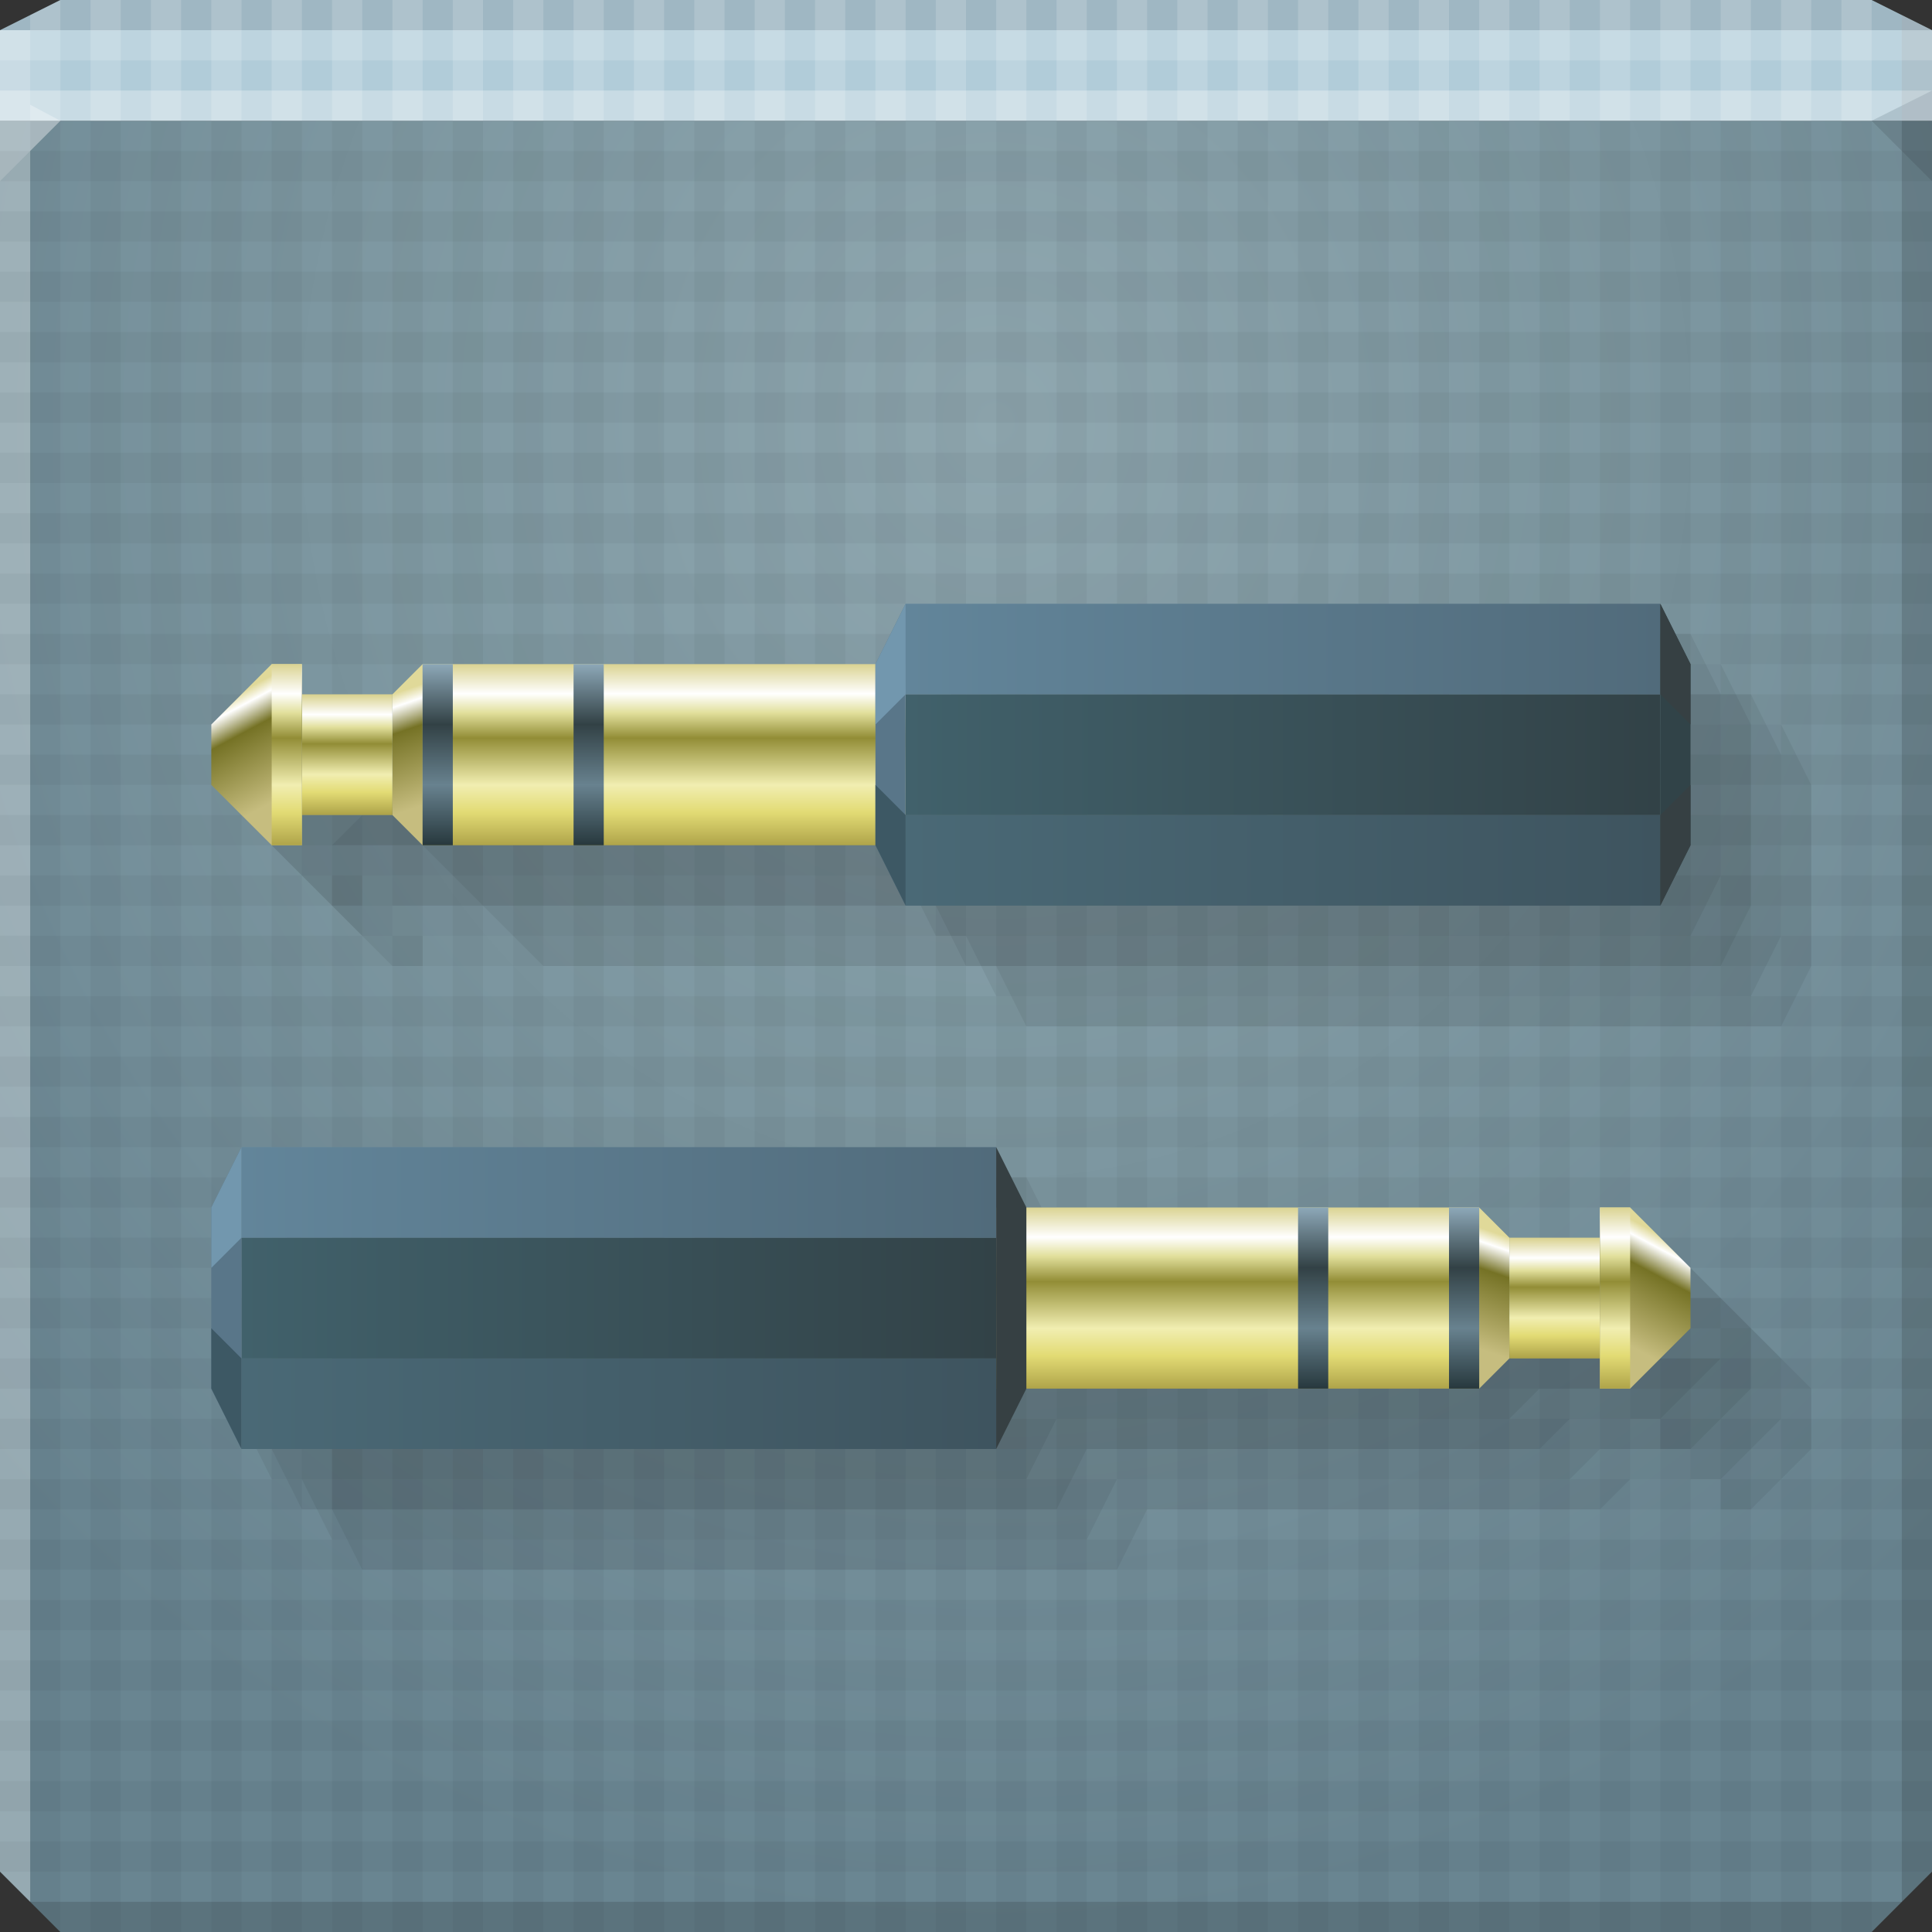 <?xml version="1.0" encoding="UTF-8" standalone="no"?>
<!-- Created with Inkscape (http://www.inkscape.org/) -->

<svg
   xmlns:dc="http://purl.org/dc/elements/1.1/"
   xmlns:cc="http://creativecommons.org/ns#"
   xmlns:rdf="http://www.w3.org/1999/02/22-rdf-syntax-ns#"
   xmlns:svg="http://www.w3.org/2000/svg"
   xmlns="http://www.w3.org/2000/svg"
   xmlns:xlink="http://www.w3.org/1999/xlink"
   xmlns:sodipodi="http://sodipodi.sourceforge.net/DTD/sodipodi-0.dtd"
   xmlns:inkscape="http://www.inkscape.org/namespaces/inkscape"
   width="64"
   height="64"
   id="svg13094"
   version="1.1"
   inkscape:version="0.48.3.1 r9886"
   sodipodi:docname="p10-plug.svg">
  <rect width="100%" height="100%" fill="#333333" stroke="none"/>
  <sodipodi:namedview
     id="base"
     pagecolor="#ffffff"
     bordercolor="#666666"
     borderopacity="1.0"
     inkscape:pageopacity="0"
     inkscape:pageshadow="2"
     inkscape:zoom="8.0000004"
     inkscape:cx="30.700376"
     inkscape:cy="32.258117"
     inkscape:document-units="px"
     inkscape:current-layer="svg13094"
     showgrid="false"
     inkscape:snap-bbox="true"
     inkscape:bbox-paths="true"
     inkscape:bbox-nodes="true"
     inkscape:snap-bbox-edge-midpoints="true"
     inkscape:snap-bbox-midpoints="true"
     inkscape:object-paths="true"
     inkscape:snap-intersection-paths="true"
     inkscape:object-nodes="true"
     inkscape:snap-smooth-nodes="true"
     inkscape:snap-midpoints="true"
     inkscape:snap-object-midpoints="true"
     inkscape:snap-center="true"
     showguides="false"
     inkscape:guide-bbox="true"
     inkscape:window-width="1920"
     inkscape:window-height="1023"
     inkscape:window-x="-10"
     inkscape:window-y="35"
     inkscape:window-maximized="1"
     inkscape:snap-global="true"
     fit-margin-top="0"
     fit-margin-left="0"
     fit-margin-right="0"
     fit-margin-bottom="0"
     showborder="true"
     inkscape:showpageshadow="false"
     inkscape:snap-page="true">
    <inkscape:grid
       type="xygrid"
       id="grid3075"
       empspacing="5"
       visible="true"
       enabled="true"
       snapvisiblegridlinesonly="true"
       originx="1.6362304e-08px"
       originy="18px" />
    <sodipodi:guide
       orientation="0,1"
       position="-11,30"
       id="guide9148" />
    <sodipodi:guide
       orientation="1,0"
       position="32,70"
       id="guide9150" />
  </sodipodi:namedview>
  <defs
     id="defs13096">
    <linearGradient
       id="linearGradient4107">
      <stop
         style="stop-color:#516b7b;stop-opacity:1;"
         offset="0"
         id="stop4109" />
      <stop
         style="stop-color:#62859a;stop-opacity:1;"
         offset="1"
         id="stop4111" />
    </linearGradient>
    <linearGradient
       id="linearGradient4099">
      <stop
         style="stop-color:#3e545f;stop-opacity:1;"
         offset="0"
         id="stop4101" />
      <stop
         style="stop-color:#4a6976;stop-opacity:1;"
         offset="1"
         id="stop4103" />
    </linearGradient>
    <linearGradient
       id="linearGradient4091">
      <stop
         style="stop-color:#324247;stop-opacity:1;"
         offset="0"
         id="stop4093" />
      <stop
         style="stop-color:#41616b;stop-opacity:1;"
         offset="1"
         id="stop4095" />
    </linearGradient>
    <linearGradient
       id="linearGradient4054">
      <stop
         style="stop-color:#c6bd7f;stop-opacity:1;"
         offset="0"
         id="stop4056" />
      <stop
         id="stop4062"
         offset="0.667"
         style="stop-color:#757225;stop-opacity:1;" />
      <stop
         id="stop4066"
         offset="0.888"
         style="stop-color:#ffffff;stop-opacity:1;" />
      <stop
         style="stop-color:#e0d999;stop-opacity:1;"
         offset="1"
         id="stop4068" />
    </linearGradient>
    <linearGradient
       id="linearGradient4030">
      <stop
         id="stop4032"
         offset="0"
         style="stop-color:#afa44a;stop-opacity:1;" />
      <stop
         style="stop-color:#e2db74;stop-opacity:1;"
         offset="0.182"
         id="stop4044" />
      <stop
         style="stop-color:#f1eeb1;stop-opacity:1;"
         offset="0.333"
         id="stop4034" />
      <stop
         style="stop-color:#928d36;stop-opacity:1;"
         offset="0.591"
         id="stop4036" />
      <stop
         id="stop4040"
         offset="0.73"
         style="stop-color:#e1df9b;stop-opacity:1;" />
      <stop
         style="stop-color:#ffffff;stop-opacity:1;"
         offset="0.836"
         id="stop4042" />
      <stop
         id="stop4038"
         offset="1"
         style="stop-color:#dad392;stop-opacity:1;" />
    </linearGradient>
    <linearGradient
       id="linearGradient4012">
      <stop
         style="stop-color:#27383d;stop-opacity:1;"
         offset="0"
         id="stop4014" />
      <stop
         id="stop4022"
         offset="0.333"
         style="stop-color:#68828f;stop-opacity:1;" />
      <stop
         id="stop4020"
         offset="0.667"
         style="stop-color:#324145;stop-opacity:1;" />
      <stop
         style="stop-color:#8da8b8;stop-opacity:1;"
         offset="1"
         id="stop4016" />
    </linearGradient>
    <linearGradient
       id="linearGradient3094">
      <stop
         offset="0"
         style="stop-color:#90a8b0;stop-opacity:1;"
         id="stop3096" />
      <stop
         offset="1"
         style="stop-color:#698591;stop-opacity:1;"
         id="stop3104" />
    </linearGradient>
    <radialGradient
       inkscape:collect="always"
       xlink:href="#linearGradient3094"
       id="radialGradient3886"
       cx="30.74"
       cy="17.037"
       fx="30.74"
       fy="17.037"
       r="32"
       gradientTransform="matrix(6.8856667e-8,1.563,-1.438,6.3348129e-8,57.491,-34.031)"
       gradientUnits="userSpaceOnUse" />
    <linearGradient
       inkscape:collect="always"
       xlink:href="#linearGradient4099"
       id="linearGradient4303"
       gradientUnits="userSpaceOnUse"
       x1="-22"
       y1="58"
       x2="-22"
       y2="33" />
    <linearGradient
       inkscape:collect="always"
       xlink:href="#linearGradient4091"
       id="linearGradient4305"
       gradientUnits="userSpaceOnUse"
       x1="-25"
       y1="58"
       x2="-25"
       y2="33" />
    <linearGradient
       inkscape:collect="always"
       xlink:href="#linearGradient4107"
       id="linearGradient4307"
       gradientUnits="userSpaceOnUse"
       x1="-29"
       y1="58"
       x2="-29"
       y2="33" />
    <linearGradient
       inkscape:collect="always"
       xlink:href="#linearGradient4054"
       id="linearGradient4309"
       gradientUnits="userSpaceOnUse"
       gradientTransform="scale(1,-1)"
       x1="-24.373"
       y1="-17.154"
       x2="-27.975"
       y2="-15.917" />
    <linearGradient
       inkscape:collect="always"
       xlink:href="#linearGradient4030"
       id="linearGradient4311"
       gradientUnits="userSpaceOnUse"
       x1="-23"
       y1="-26"
       x2="-29"
       y2="-26" />
    <linearGradient
       inkscape:collect="always"
       xlink:href="#linearGradient4012"
       id="linearGradient4313"
       gradientUnits="userSpaceOnUse"
       gradientTransform="matrix(1,0,0,0.5,0,-8.5)"
       x1="-23"
       y1="-18"
       x2="-29"
       y2="-18" />
    <linearGradient
       inkscape:collect="always"
       xlink:href="#linearGradient4012"
       id="linearGradient4315"
       gradientUnits="userSpaceOnUse"
       gradientTransform="matrix(1,0,0,0.5,0,-13.5)"
       x1="-23"
       y1="-18"
       x2="-29"
       y2="-18" />
    <linearGradient
       inkscape:collect="always"
       xlink:href="#linearGradient4030"
       id="linearGradient4317"
       gradientUnits="userSpaceOnUse"
       x1="-24.031"
       y1="15.125"
       x2="-27.973"
       y2="15.125" />
    <linearGradient
       inkscape:collect="always"
       xlink:href="#linearGradient4054"
       id="linearGradient4319"
       gradientUnits="userSpaceOnUse"
       x1="-24.531"
       y1="12.219"
       x2="-27.812"
       y2="10.469" />
    <linearGradient
       inkscape:collect="always"
       xlink:href="#linearGradient4030"
       id="linearGradient4321"
       gradientUnits="userSpaceOnUse"
       x1="-23"
       y1="-13"
       x2="-29"
       y2="-13" />
    <linearGradient
       inkscape:collect="always"
       xlink:href="#linearGradient4099"
       id="linearGradient4353"
       gradientUnits="userSpaceOnUse"
       x1="-22"
       y1="58"
       x2="-22"
       y2="33"
       gradientTransform="translate(0,-91)" />
    <linearGradient
       inkscape:collect="always"
       xlink:href="#linearGradient4091"
       id="linearGradient4355"
       gradientUnits="userSpaceOnUse"
       x1="-25"
       y1="58"
       x2="-25"
       y2="33"
       gradientTransform="translate(0,-91)" />
    <linearGradient
       inkscape:collect="always"
       xlink:href="#linearGradient4107"
       id="linearGradient4357"
       gradientUnits="userSpaceOnUse"
       x1="-29"
       y1="58"
       x2="-29"
       y2="33"
       gradientTransform="translate(0,-91)" />
    <linearGradient
       inkscape:collect="always"
       xlink:href="#linearGradient4054"
       id="linearGradient4359"
       gradientUnits="userSpaceOnUse"
       gradientTransform="scale(1,-1)"
       x1="-24.373"
       y1="-17.154"
       x2="-27.975"
       y2="-15.917" />
    <linearGradient
       inkscape:collect="always"
       xlink:href="#linearGradient4030"
       id="linearGradient4361"
       gradientUnits="userSpaceOnUse"
       x1="-23"
       y1="-26"
       x2="-29"
       y2="-26" />
    <linearGradient
       inkscape:collect="always"
       xlink:href="#linearGradient4012"
       id="linearGradient4363"
       gradientUnits="userSpaceOnUse"
       gradientTransform="matrix(1,0,0,0.5,0,-8.5)"
       x1="-23"
       y1="-18"
       x2="-29"
       y2="-18" />
    <linearGradient
       inkscape:collect="always"
       xlink:href="#linearGradient4012"
       id="linearGradient4365"
       gradientUnits="userSpaceOnUse"
       gradientTransform="matrix(1,0,0,0.5,0,-13.5)"
       x1="-23"
       y1="-18"
       x2="-29"
       y2="-18" />
    <linearGradient
       inkscape:collect="always"
       xlink:href="#linearGradient4030"
       id="linearGradient4367"
       gradientUnits="userSpaceOnUse"
       x1="-24.031"
       y1="15.125"
       x2="-27.973"
       y2="15.125" />
    <linearGradient
       inkscape:collect="always"
       xlink:href="#linearGradient4054"
       id="linearGradient4369"
       gradientUnits="userSpaceOnUse"
       x1="-24.531"
       y1="12.219"
       x2="-27.812"
       y2="10.469" />
    <linearGradient
       inkscape:collect="always"
       xlink:href="#linearGradient4030"
       id="linearGradient4371"
       gradientUnits="userSpaceOnUse"
       x1="-23"
       y1="-13"
       x2="-29"
       y2="-13" />
  </defs>
  <path
     id="path6538"
     d="m 0,4 0,30 0,28 2,2 30,0 30,0 2,-2 L 64,34 64,4 32,4 0,4 z"
     style="color:#000000;fill:url(#radialGradient3886);fill-opacity:1;fill-rule:nonzero;stroke:none;stroke-width:2.286;marker:none;visibility:visible;display:inline;overflow:visible;enable-background:accumulate"
     inkscape:connector-curvature="0" />
  <path
     style="color:#000000;fill:#b1ccd9;fill-opacity:1;fill-rule:nonzero;stroke:none;marker:none;visibility:visible;display:inline;overflow:visible;enable-background:accumulate"
     d="M 2 0 L 0 1 L 0 4 L 19.562 4 L 39.125 4 L 64 4 L 64 1 L 62 0 L 39.125 0 L 19.562 0 L 2 0 z "
     id="path6688" />
  <path
     d="M 64,6 62,4 64,3 z"
     id="path3028"
     style="fill:#000000;fill-opacity:0.102"
     inkscape:connector-curvature="0" />
  <g
     id="g3043"
     inkscape:export-filename="folder.png"
     inkscape:export-xdpi="90"
     inkscape:export-ydpi="90"
     transform="translate(-0.625,0.082)" />
  <g
     id="scalable"
     transform="matrix(1.039,0,0,1.039,1214.722,1878.812)"
     inkscape:label="#g3701"
     style="fill:#ffffff" />
  <path
     style="fill:#ffffff;fill-opacity:0.161;fill-rule:nonzero"
     d="M 0 3 L 0 6 L 2 4 L 32 4 L 62 4 L 64 3 L 32 3 L 0 3 z "
     id="path4298" />
  <path
     style="fill:#000000;fill-opacity:0.102;fill-rule:nonzero"
     d="M 2 0 L 0 1 L 32 1 L 64 1 L 62 0 L 32 0 L 2 0 z "
     id="path4444" />
  <path
     style="fill:#000000;fill-opacity:0.102;fill-rule:nonzero"
     d="M 63 0.5 L 63 34 L 63 63 L 64 62 L 64 34 L 64 1 L 63 0.5 z M 63 63 L 32 63 L 1 63 L 2 64 L 32 64 L 62 64 L 63 63 z "
     id="path4366" />
  <path
     style="fill:#ffffff;fill-opacity:0.301;fill-rule:nonzero"
     d="M 0 1 L 0 34 L 0 62 L 1 63 L 1 34 L 1 5 L 2 4 L 1 3.469 L 1 1 L 0 1 z "
     id="path3864" />
  <path
     id="path4603"
     d="M 0,5 0,6 64,6 64,5 0,5 z M 0,7 0,8 64,8 64,7 0,7 z m 0,2 0,1 64,0 0,-1 -64,0 z m 0,2 0,1 64,0 0,-1 -64,0 z m 0,2 0,1 64,0 0,-1 -64,0 z m 0,2 0,1 64,0 0,-1 -64,0 z m 0,2 0,1 64,0 0,-1 -64,0 z m 0,2 0,1 64,0 0,-1 -64,0 z m 0,2 0,1 64,0 0,-1 -64,0 z m 0,2 0,1 64,0 0,-1 -64,0 z m 0,2 0,1 64,0 0,-1 -64,0 z m 0,2 0,1 64,0 0,-1 -64,0 z m 0,2 0,1 64,0 0,-1 -64,0 z m 0,2 0,1 64,0 0,-1 -64,0 z m 0,2 0,1 64,0 0,-1 -64,0 z m 0,2 0,1 64,0 0,-1 -64,0 z m 0,2 0,1 64,0 0,-1 -64,0 z m 0,2 0,1 64,0 0,-1 -64,0 z m 0,2 0,1 64,0 0,-1 -64,0 z m 0,2 0,1 64,0 0,-1 -64,0 z m 0,2 0,1 64,0 0,-1 -64,0 z m 0,2 0,1 64,0 0,-1 -64,0 z m 0,2 0,1 64,0 0,-1 -64,0 z m 0,2 0,1 64,0 0,-1 -64,0 z m 0,2 0,1 64,0 0,-1 -64,0 z m 0,2 0,1 64,0 0,-1 -64,0 z m 0,2 0,1 64,0 0,-1 -64,0 z m 0,2 0,1 64,0 0,-1 -64,0 z m 0,2 0,1 64,0 0,-1 -64,0 z m 1,2 1,1 60,0 1,-1 -62,0 z"
     style="font-size:medium;font-style:normal;font-variant:normal;font-weight:normal;font-stretch:normal;text-indent:0;text-align:start;text-decoration:none;line-height:normal;letter-spacing:normal;word-spacing:normal;text-transform:none;direction:ltr;block-progression:tb;writing-mode:lr-tb;text-anchor:start;baseline-shift:baseline;color:#000000;fill:#000000;fill-opacity:0.039;stroke:none;stroke-width:1;marker:none;visibility:visible;display:inline;overflow:visible;enable-background:accumulate;font-family:Sans;-inkscape-font-specification:Sans"
     inkscape:connector-curvature="0" />
  <path
     id="path4605"
     d="M 1,4 1,63 2,64 2,4 1,4 z M 3,4 3,64 4,64 4,4 3,4 z M 5,4 5,64 6,64 6,4 5,4 z M 7,4 7,64 8,64 8,4 7,4 z m 2,0 0,60 1,0 0,-60 -1,0 z m 2,0 0,60 1,0 0,-60 -1,0 z m 2,0 0,60 1,0 0,-60 -1,0 z m 2,0 0,60 1,0 0,-60 -1,0 z m 2,0 0,60 1,0 0,-60 -1,0 z m 2,0 0,60 1,0 0,-60 -1,0 z m 2,0 0,60 1,0 0,-60 -1,0 z m 2,0 0,60 1,0 0,-60 -1,0 z m 2,0 0,60 1,0 0,-60 -1,0 z m 2,0 0,60 1,0 0,-60 -1,0 z m 2,0 0,60 1,0 0,-60 -1,0 z m 2,0 0,60 1,0 0,-60 -1,0 z m 2,0 0,60 1,0 0,-60 -1,0 z m 2,0 0,60 1,0 0,-60 -1,0 z m 2,0 0,60 1,0 0,-60 -1,0 z m 2,0 0,60 1,0 0,-60 -1,0 z m 2,0 0,60 1,0 0,-60 -1,0 z m 2,0 0,60 1,0 0,-60 -1,0 z m 2,0 0,60 1,0 0,-60 -1,0 z m 2,0 0,60 1,0 0,-60 -1,0 z m 2,0 0,60 1,0 0,-60 -1,0 z m 2,0 0,60 1,0 0,-60 -1,0 z m 2,0 0,60 1,0 0,-60 -1,0 z m 2,0 0,60 1,0 0,-60 -1,0 z m 2,0 0,60 1,0 0,-60 -1,0 z m 2,0 0,60 1,0 0,-60 -1,0 z m 2,0 0,60 1,0 0,-60 -1,0 z m 2,0 0,59 1,-1 0,-28 0,-30 -1,0 z"
     style="font-size:medium;font-style:normal;font-variant:normal;font-weight:normal;font-stretch:normal;text-indent:0;text-align:start;text-decoration:none;line-height:normal;letter-spacing:normal;word-spacing:normal;text-transform:none;direction:ltr;block-progression:tb;writing-mode:lr-tb;text-anchor:start;baseline-shift:baseline;color:#000000;fill:#000000;fill-opacity:0.039;stroke:none;stroke-width:1;marker:none;visibility:visible;display:inline;overflow:visible;enable-background:accumulate;font-family:Sans;-inkscape-font-specification:Sans"
     inkscape:connector-curvature="0" />
  <g
     id="g4467"
     transform="matrix(0,1,1,0,-3,1)">
    <g
       id="g4459">
      <path
         inkscape:connector-curvature="0"
         id="path4457"
         d="m 27,14 -2,2 0,1 1,0 0,3 -1,1 0,1 0,4 0,1 0,9 -2,1 0,25 2,1 2,0 4,0 2,-1 0,-25 -2,-1 0,-9 0,-1 0,-5 -1,-1 0,-3 1,0 0,-1 -2,-2 -2,0 z m 16,0 -2,1 0,25 2,1 0,9 0,1 0,4 0,1 1,1 0,3 -1,0 0,1 2,2 2,0 2,-2 0,-1 -1,0 0,-3 1,-1 0,-1 0,-4 0,-1 0,-9 2,-1 0,-25 -2,-1 -4,0 -2,0 z"
         style="color:#000000;fill:#000000;fill-opacity:0.06;fill-rule:nonzero;stroke:none;stroke-width:1;marker:none;visibility:visible;display:inline;overflow:visible;enable-background:accumulate" />
      <path
         inkscape:connector-curvature="0"
         id="path4463"
         d="m 26,13 -2,2 0,1 1,0 0,3 -1,1 0,1 0,4 0,1 0,9 -2,1 0,25 2,1 2,0 4,0 2,-1 0,-25 -2,-1 0,-9 0,-1 0,-5 -1,-1 0,-3 1,0 0,-1 -2,-2 -2,0 z m 16,0 -2,1 0,25 2,1 0,9 0,1 0,4 0,1 1,1 0,3 -1,0 0,1 2,2 2,0 2,-2 0,-1 -1,0 0,-3 1,-1 0,-1 0,-4 0,-1 0,-9 2,-1 0,-25 -2,-1 -4,0 -2,0 z"
         style="color:#000000;fill:#000000;fill-opacity:0.06;fill-rule:nonzero;stroke:none;stroke-width:1;marker:none;visibility:visible;display:inline;overflow:visible;enable-background:accumulate" />
      <path
         inkscape:connector-curvature="0"
         id="path4465"
         d="m 25,12 -2,2 0,1 1,0 0,3 -1,1 0,1 0,4 0,1 0,9 -2,1 0,25 2,1 2,0 4,0 2,-1 0,-25 -2,-1 0,-9 0,-1 0,-5 -1,-1 0,-3 1,0 0,-1 -2,-2 -2,0 z m 16,0 -2,1 0,25 2,1 0,9 0,1 0,4 0,1 1,1 0,3 -1,0 0,1 2,2 2,0 2,-2 0,-1 -1,0 0,-3 1,-1 0,-1 0,-4 0,-1 0,-9 2,-1 0,-25 -2,-1 -4,0 -2,0 z"
         style="color:#000000;fill:#000000;fill-opacity:0.06;fill-rule:nonzero;stroke:none;stroke-width:1;marker:none;visibility:visible;display:inline;overflow:visible;enable-background:accumulate" />
      <path
         style="color:#000000;fill:#000000;fill-opacity:0.06;fill-rule:nonzero;stroke:none;stroke-width:1;marker:none;visibility:visible;display:inline;overflow:visible;enable-background:accumulate"
         d="m 24,11 -2,2 0,1 1,0 0,3 -1,1 0,1 0,4 0,1 0,9 -2,1 0,25 2,1 2,0 4,0 2,-1 0,-25 -2,-1 0,-9 0,-1 0,-5 -1,-1 0,-3 1,0 0,-1 -2,-2 -2,0 z m 16,0 -2,1 0,25 2,1 0,9 0,1 0,4 0,1 1,1 0,3 -1,0 0,1 2,2 2,0 2,-2 0,-1 -1,0 0,-3 1,-1 0,-1 0,-4 0,-1 0,-9 2,-1 0,-25 -2,-1 -4,0 -2,0 z"
         id="rect4156"
         inkscape:connector-curvature="0" />
    </g>
    <g
       transform="translate(50,0)"
       id="g4269">
      <rect
         ry="0"
         rx="0"
         y="33"
         x="-24"
         height="25"
         width="3"
         id="rect4271"
         style="color:#000000;fill:url(#linearGradient4303);fill-opacity:1;fill-rule:nonzero;stroke:none;stroke-width:1;marker:none;visibility:visible;display:inline;overflow:visible;enable-background:accumulate" />
      <rect
         ry="0"
         rx="0"
         y="33"
         x="-28"
         height="25"
         width="4"
         id="rect4273"
         style="color:#000000;fill:url(#linearGradient4305);fill-opacity:1;fill-rule:nonzero;stroke:none;stroke-width:1;marker:none;visibility:visible;display:inline;overflow:visible;enable-background:accumulate" />
      <rect
         ry="0"
         rx="0"
         y="33"
         x="-31"
         height="25"
         width="3"
         id="rect4275"
         style="color:#000000;fill:url(#linearGradient4307);fill-opacity:1;fill-rule:nonzero;stroke:none;stroke-width:1;marker:none;visibility:visible;display:inline;overflow:visible;enable-background:accumulate" />
      <path
         sodipodi:nodetypes="ccccc"
         inkscape:connector-curvature="0"
         id="path4277"
         d="m -23,17 -1,-1 -4,0 -1,1 z"
         style="color:#000000;fill:url(#linearGradient4309);fill-opacity:1;fill-rule:nonzero;stroke:none;stroke-width:1;marker:none;visibility:visible;display:inline;overflow:visible;enable-background:accumulate" />
      <path
         transform="scale(1,-1)"
         style="color:#000000;fill:url(#linearGradient4311);fill-opacity:1;fill-rule:nonzero;stroke:none;stroke-width:1;marker:none;visibility:visible;display:inline;overflow:visible;enable-background:accumulate"
         d="m -29,-33 6,0 0,16 -6,0 z"
         id="path4279"
         inkscape:connector-curvature="0"
         sodipodi:nodetypes="ccccc" />
      <rect
         transform="scale(1,-1)"
         ry="0"
         rx="0"
         y="-18"
         x="-29"
         height="1"
         width="6"
         id="rect4281"
         style="color:#000000;fill:url(#linearGradient4313);fill-opacity:1;fill-rule:nonzero;stroke:none;stroke-width:1;marker:none;visibility:visible;display:inline;overflow:visible;enable-background:accumulate" />
      <rect
         style="color:#000000;fill:url(#linearGradient4315);fill-opacity:1;fill-rule:nonzero;stroke:none;stroke-width:1;marker:none;visibility:visible;display:inline;overflow:visible;enable-background:accumulate"
         id="rect4283"
         width="6"
         height="1"
         x="-29"
         y="-23"
         rx="0"
         ry="0"
         transform="scale(1,-1)" />
      <rect
         ry="0"
         rx="0"
         y="13"
         x="-28"
         height="3"
         width="4"
         id="rect4285"
         style="color:#000000;fill:url(#linearGradient4317);fill-opacity:1;fill-rule:nonzero;stroke:none;stroke-width:1;marker:none;visibility:visible;display:inline;overflow:visible;enable-background:accumulate" />
      <path
         sodipodi:nodetypes="ccccccc"
         inkscape:connector-curvature="0"
         id="path4287"
         d="m -29,13 6,0 0,-1 -2,-2 -2,0 -2,2 z"
         style="color:#000000;fill:url(#linearGradient4319);fill-opacity:1;fill-rule:nonzero;stroke:none;stroke-width:1;marker:none;visibility:visible;display:inline;overflow:visible;enable-background:accumulate" />
      <path
         transform="scale(1,-1)"
         style="color:#000000;fill:url(#linearGradient4321);fill-opacity:1;fill-rule:nonzero;stroke:none;stroke-width:1;marker:none;visibility:visible;display:inline;overflow:visible;enable-background:accumulate"
         d="m -29,-13 6,0 0,1 -6,0 z"
         id="path4289"
         inkscape:connector-curvature="0"
         sodipodi:nodetypes="ccccc" />
      <path
         sodipodi:nodetypes="ccccc"
         inkscape:connector-curvature="0"
         id="path4291"
         d="m -31,33 10,0 -2,-1 -6,0 z"
         style="color:#000000;fill:#597689;fill-opacity:1;fill-rule:nonzero;stroke:none;stroke-width:1;marker:none;visibility:visible;display:inline;overflow:visible;enable-background:accumulate" />
      <path
         style="color:#000000;fill:#314348;fill-opacity:1;fill-rule:nonzero;stroke:none;stroke-width:1;marker:none;visibility:visible;display:inline;overflow:visible;enable-background:accumulate"
         d="m -31,58 10,0 -2,1 -6,0 z"
         id="path4293"
         inkscape:connector-curvature="0"
         sodipodi:nodetypes="ccccc" />
      <path
         style="color:#000000;fill:#3d5864;fill-opacity:1;fill-rule:nonzero;stroke:none;stroke-width:1;marker:none;visibility:visible;display:inline;overflow:visible;enable-background:accumulate"
         d="m -24,33 3,0 -2,-1 -2,0 z"
         id="path4295"
         inkscape:connector-curvature="0"
         sodipodi:nodetypes="ccccc" />
      <path
         sodipodi:nodetypes="ccccc"
         inkscape:connector-curvature="0"
         id="path4297"
         d="m -24,58 3,0 -2,1 -2,0 z"
         style="color:#000000;fill:#364043;fill-opacity:1;fill-rule:nonzero;stroke:none;stroke-width:1;marker:none;visibility:visible;display:inline;overflow:visible;enable-background:accumulate" />
      <path
         sodipodi:nodetypes="ccccc"
         inkscape:connector-curvature="0"
         id="path4299"
         d="m -31,33 3,0 1,-1 -2,0 z"
         style="color:#000000;fill:#7297ae;fill-opacity:1;fill-rule:nonzero;stroke:none;stroke-width:1;marker:none;visibility:visible;display:inline;overflow:visible;enable-background:accumulate" />
      <path
         style="color:#000000;fill:#364043;fill-opacity:1;fill-rule:nonzero;stroke:none;stroke-width:1;marker:none;visibility:visible;display:inline;overflow:visible;enable-background:accumulate"
         d="m -31,58 3,0 1,1 -2,0 z"
         id="path4301"
         inkscape:connector-curvature="0"
         sodipodi:nodetypes="ccccc" />
    </g>
    <g
       id="g4323"
       transform="matrix(1,0,0,-1,68,69)">
      <rect
         transform="scale(1,-1)"
         style="color:#000000;fill:url(#linearGradient4353);fill-opacity:1;fill-rule:nonzero;stroke:none;stroke-width:1;marker:none;visibility:visible;display:inline;overflow:visible;enable-background:accumulate"
         id="rect4325"
         width="3"
         height="25"
         x="-24"
         y="-58"
         rx="0"
         ry="0" />
      <rect
         transform="scale(1,-1)"
         style="color:#000000;fill:url(#linearGradient4355);fill-opacity:1;fill-rule:nonzero;stroke:none;stroke-width:1;marker:none;visibility:visible;display:inline;overflow:visible;enable-background:accumulate"
         id="rect4327"
         width="4"
         height="25"
         x="-28"
         y="-58"
         rx="0"
         ry="0" />
      <rect
         transform="scale(1,-1)"
         style="color:#000000;fill:url(#linearGradient4357);fill-opacity:1;fill-rule:nonzero;stroke:none;stroke-width:1;marker:none;visibility:visible;display:inline;overflow:visible;enable-background:accumulate"
         id="rect4329"
         width="3"
         height="25"
         x="-31"
         y="-58"
         rx="0"
         ry="0" />
      <path
         style="color:#000000;fill:url(#linearGradient4359);fill-opacity:1;fill-rule:nonzero;stroke:none;stroke-width:1;marker:none;visibility:visible;display:inline;overflow:visible;enable-background:accumulate"
         d="m -23,17 -1,-1 -4,0 -1,1 z"
         id="path4331"
         inkscape:connector-curvature="0"
         sodipodi:nodetypes="ccccc" />
      <path
         sodipodi:nodetypes="ccccc"
         inkscape:connector-curvature="0"
         id="path4333"
         d="m -29,-33 6,0 0,16 -6,0 z"
         style="color:#000000;fill:url(#linearGradient4361);fill-opacity:1;fill-rule:nonzero;stroke:none;stroke-width:1;marker:none;visibility:visible;display:inline;overflow:visible;enable-background:accumulate"
         transform="scale(1,-1)" />
      <rect
         style="color:#000000;fill:url(#linearGradient4363);fill-opacity:1;fill-rule:nonzero;stroke:none;stroke-width:1;marker:none;visibility:visible;display:inline;overflow:visible;enable-background:accumulate"
         id="rect4335"
         width="6"
         height="1"
         x="-29"
         y="-18"
         rx="0"
         ry="0"
         transform="scale(1,-1)" />
      <rect
         transform="scale(1,-1)"
         ry="0"
         rx="0"
         y="-23"
         x="-29"
         height="1"
         width="6"
         id="rect4337"
         style="color:#000000;fill:url(#linearGradient4365);fill-opacity:1;fill-rule:nonzero;stroke:none;stroke-width:1;marker:none;visibility:visible;display:inline;overflow:visible;enable-background:accumulate" />
      <rect
         style="color:#000000;fill:url(#linearGradient4367);fill-opacity:1;fill-rule:nonzero;stroke:none;stroke-width:1;marker:none;visibility:visible;display:inline;overflow:visible;enable-background:accumulate"
         id="rect4339"
         width="4"
         height="3"
         x="-28"
         y="13"
         rx="0"
         ry="0" />
      <path
         style="color:#000000;fill:url(#linearGradient4369);fill-opacity:1;fill-rule:nonzero;stroke:none;stroke-width:1;marker:none;visibility:visible;display:inline;overflow:visible;enable-background:accumulate"
         d="m -29,13 6,0 0,-1 -2,-2 -2,0 -2,2 z"
         id="path4341"
         inkscape:connector-curvature="0"
         sodipodi:nodetypes="ccccccc" />
      <path
         sodipodi:nodetypes="ccccc"
         inkscape:connector-curvature="0"
         id="path4343"
         d="m -29,-13 6,0 0,1 -6,0 z"
         style="color:#000000;fill:url(#linearGradient4371);fill-opacity:1;fill-rule:nonzero;stroke:none;stroke-width:1;marker:none;visibility:visible;display:inline;overflow:visible;enable-background:accumulate"
         transform="scale(1,-1)" />
      <path
         style="color:#000000;fill:#597689;fill-opacity:1;fill-rule:nonzero;stroke:none;stroke-width:1;marker:none;visibility:visible;display:inline;overflow:visible;enable-background:accumulate"
         d="m -31,58 10,0 -2,1 -6,0 z"
         id="path4345"
         inkscape:connector-curvature="0"
         sodipodi:nodetypes="ccccc" />
      <path
         style="color:#000000;fill:#364043;fill-opacity:1;fill-rule:nonzero;stroke:none;stroke-width:1;marker:none;visibility:visible;display:inline;overflow:visible;enable-background:accumulate"
         d="m -29,32 -2,1 3,0 7,0 -2,-1 -4,0 -2,0 z"
         id="path4347"
         inkscape:connector-curvature="0" />
      <path
         sodipodi:nodetypes="ccccc"
         inkscape:connector-curvature="0"
         id="path4349"
         d="m -24,58 3,0 -2,1 -2,0 z"
         style="color:#000000;fill:#3d5864;fill-opacity:1;fill-rule:nonzero;stroke:none;stroke-width:1;marker:none;visibility:visible;display:inline;overflow:visible;enable-background:accumulate" />
      <path
         style="color:#000000;fill:#7297ae;fill-opacity:1;fill-rule:nonzero;stroke:none;stroke-width:1;marker:none;visibility:visible;display:inline;overflow:visible;enable-background:accumulate"
         d="m -31,58 3,0 1,1 -2,0 z"
         id="path4351"
         inkscape:connector-curvature="0"
         sodipodi:nodetypes="ccccc" />
    </g>
  </g>
  <path
     style="font-size:medium;font-style:normal;font-variant:normal;font-weight:normal;font-stretch:normal;text-indent:0;text-align:start;text-decoration:none;line-height:normal;letter-spacing:normal;word-spacing:normal;text-transform:none;direction:ltr;block-progression:tb;writing-mode:lr-tb;text-anchor:start;baseline-shift:baseline;color:#000000;fill:#ffffff;fill-opacity:0.158;stroke:none;stroke-width:1;marker:none;visibility:visible;display:inline;overflow:visible;enable-background:accumulate;font-family:Sans;-inkscape-font-specification:Sans"
     d="M 0 1 L 0 2 L 64 2 L 64 1 L 0 1 z M 0 3 L 0 4 L 64 4 L 64 3 L 0 3 z "
     id="path4534" />
  <path
     style="font-size:medium;font-style:normal;font-variant:normal;font-weight:normal;font-stretch:normal;text-indent:0;text-align:start;text-decoration:none;line-height:normal;letter-spacing:normal;word-spacing:normal;text-transform:none;direction:ltr;block-progression:tb;writing-mode:lr-tb;text-anchor:start;baseline-shift:baseline;color:#000000;fill:#ffffff;fill-opacity:0.158;stroke:none;stroke-width:1;marker:none;visibility:visible;display:inline;overflow:visible;enable-background:accumulate;font-family:Sans;-inkscape-font-specification:Sans"
     d="M 2 0 L 1 0.5 L 1 4 L 2 4 L 2 0 z M 3 0 L 3 4 L 4 4 L 4 0 L 3 0 z M 5 0 L 5 4 L 6 4 L 6 0 L 5 0 z M 7 0 L 7 4 L 8 4 L 8 0 L 7 0 z M 9 0 L 9 4 L 10 4 L 10 0 L 9 0 z M 11 0 L 11 4 L 12 4 L 12 0 L 11 0 z M 13 0 L 13 4 L 14 4 L 14 0 L 13 0 z M 15 0 L 15 4 L 16 4 L 16 0 L 15 0 z M 17 0 L 17 4 L 18 4 L 18 0 L 17 0 z M 19 0 L 19 4 L 19.562 4 L 20 4 L 20 0 L 19.562 0 L 19 0 z M 21 0 L 21 4 L 22 4 L 22 0 L 21 0 z M 23 0 L 23 4 L 24 4 L 24 0 L 23 0 z M 25 0 L 25 4 L 26 4 L 26 0 L 25 0 z M 27 0 L 27 4 L 28 4 L 28 0 L 27 0 z M 29 0 L 29 4 L 30 4 L 30 0 L 29 0 z M 31 0 L 31 4 L 32 4 L 32 0 L 31 0 z M 33 0 L 33 4 L 34 4 L 34 0 L 33 0 z M 35 0 L 35 4 L 36 4 L 36 0 L 35 0 z M 37 0 L 37 4 L 38 4 L 38 0 L 37 0 z M 39 0 L 39 4 L 39.125 4 L 40 4 L 40 0 L 39.125 0 L 39 0 z M 41 0 L 41 4 L 42 4 L 42 0 L 41 0 z M 43 0 L 43 4 L 44 4 L 44 0 L 43 0 z M 45 0 L 45 4 L 46 4 L 46 0 L 45 0 z M 47 0 L 47 4 L 48 4 L 48 0 L 47 0 z M 49 0 L 49 4 L 50 4 L 50 0 L 49 0 z M 51 0 L 51 4 L 52 4 L 52 0 L 51 0 z M 53 0 L 53 4 L 54 4 L 54 0 L 53 0 z M 55 0 L 55 4 L 56 4 L 56 0 L 55 0 z M 57 0 L 57 4 L 58 4 L 58 0 L 57 0 z M 59 0 L 59 4 L 60 4 L 60 0 L 59 0 z M 61 0 L 61 4 L 62 4 L 62 0 L 61 0 z M 63 0.5 L 63 4 L 64 4 L 64 1 L 63 0.5 z "
     id="path4536" />
</svg>

